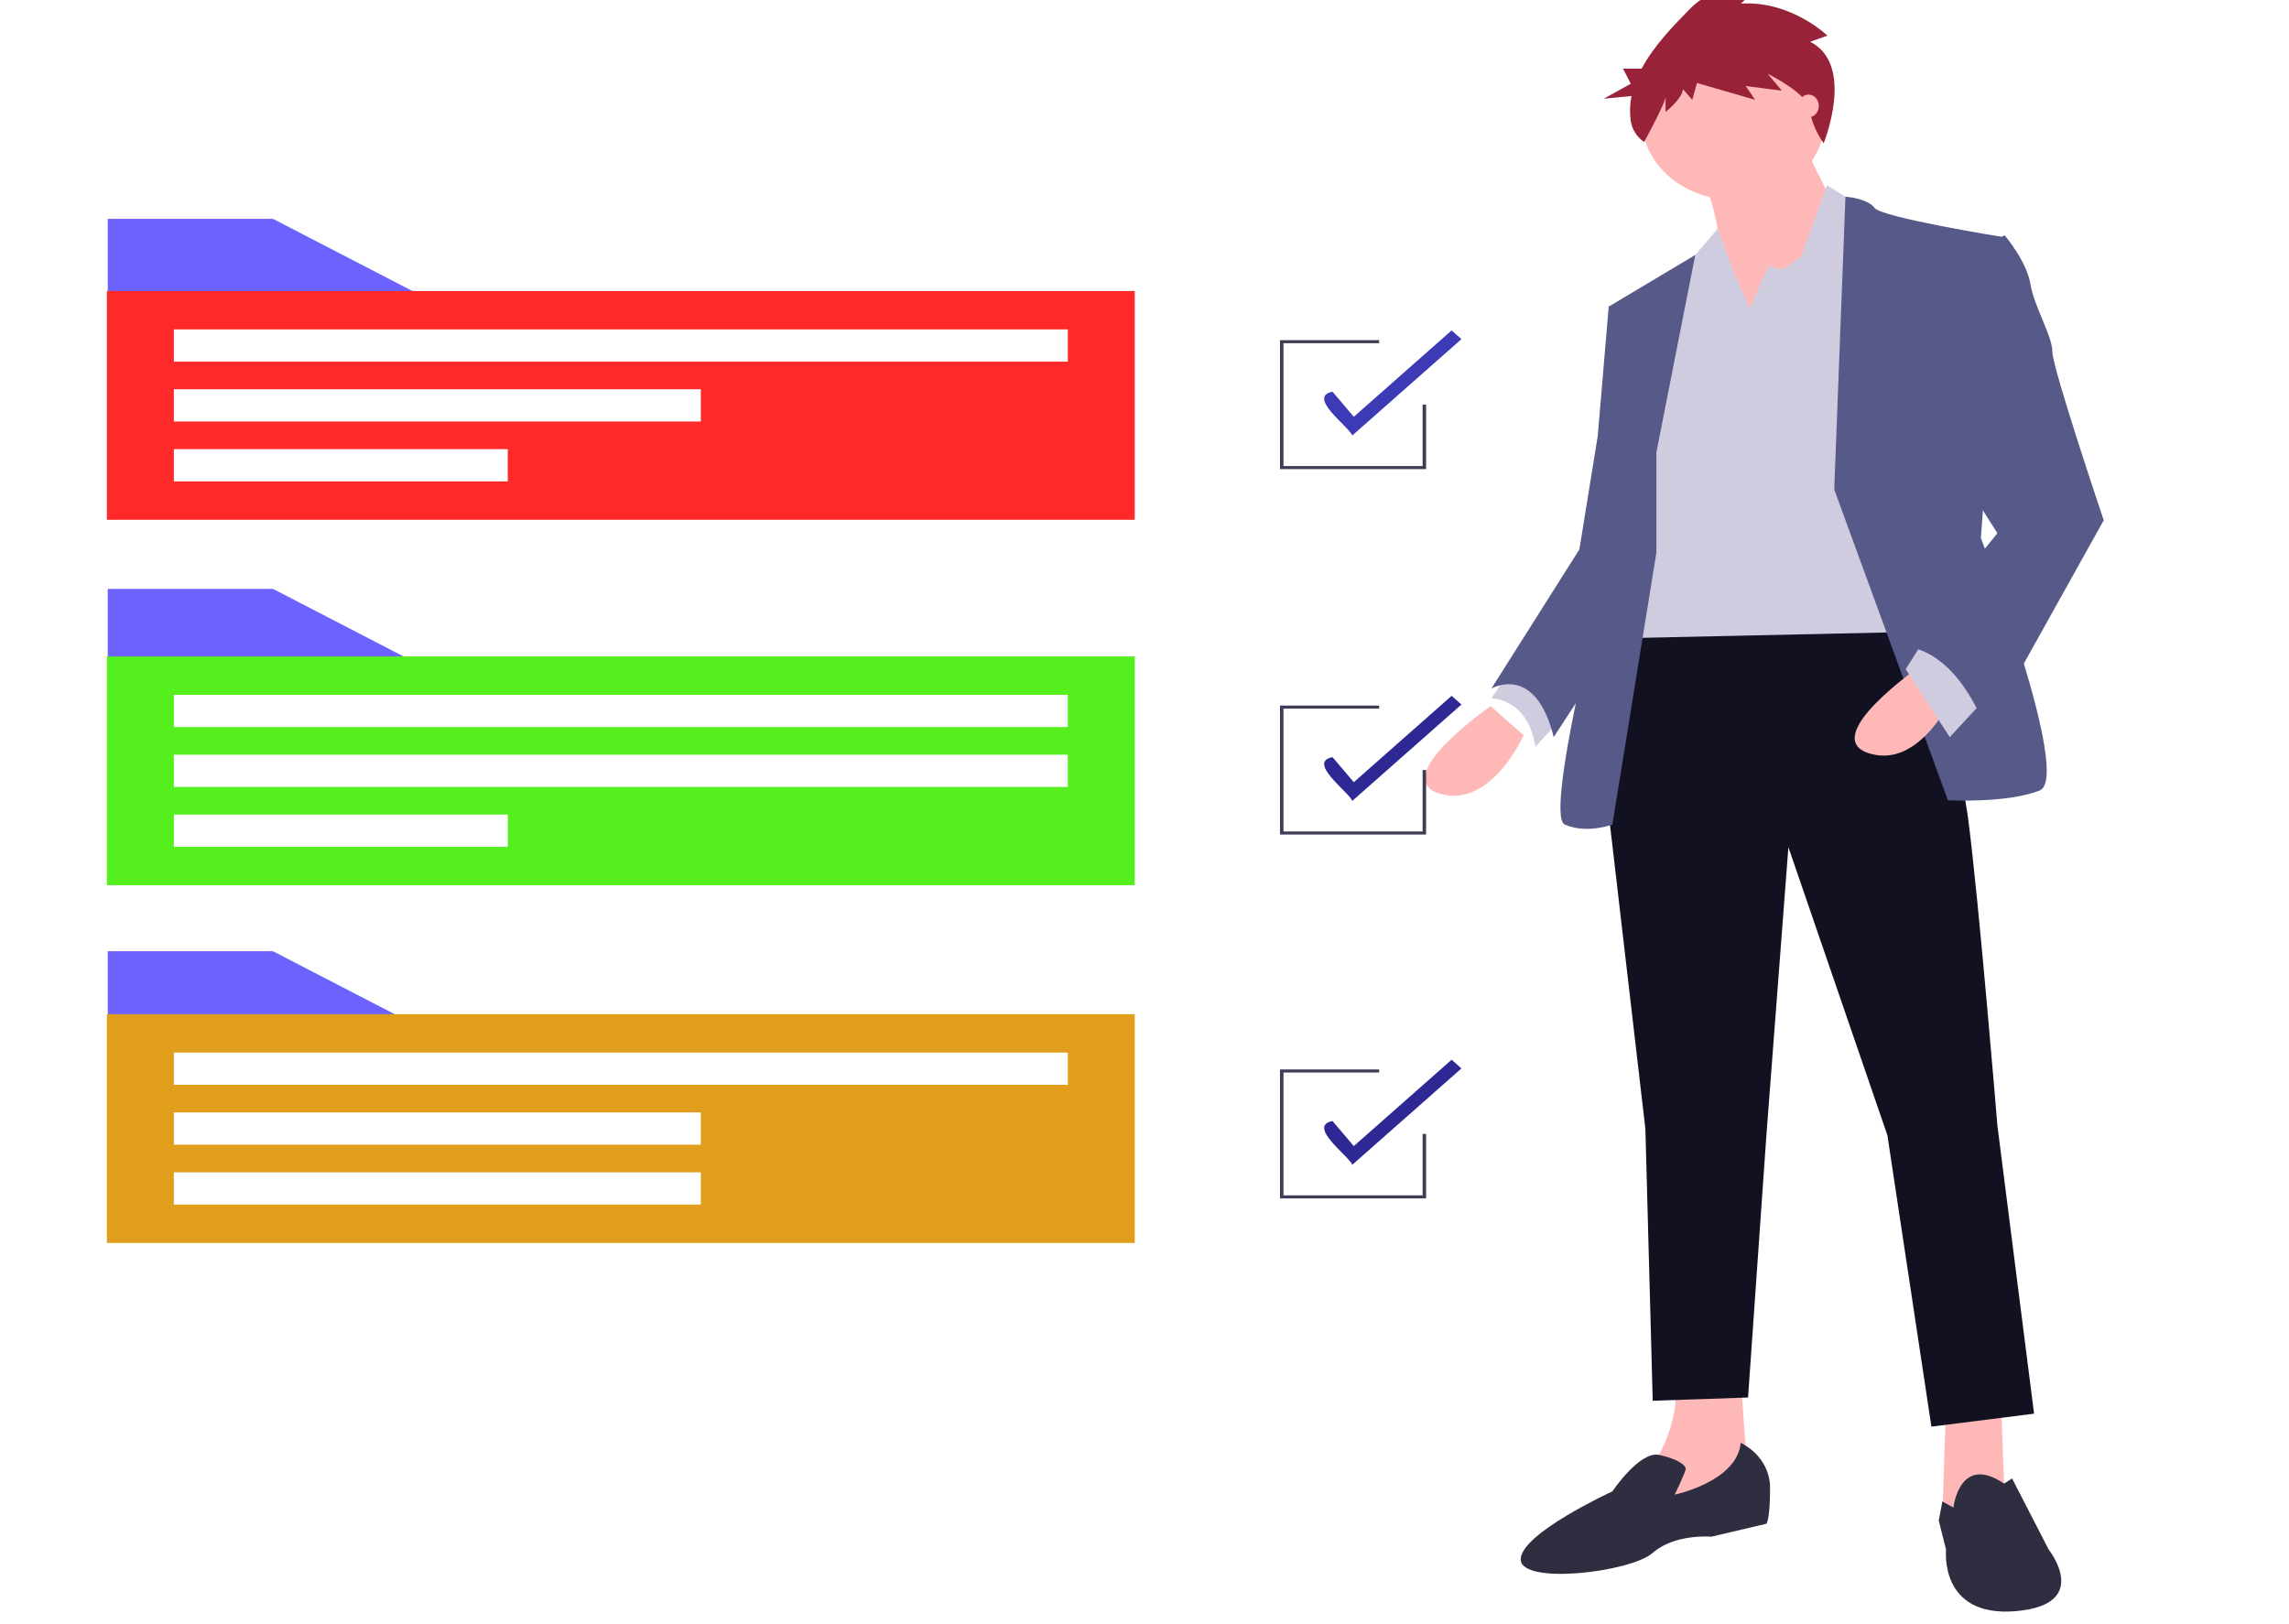 <svg width="551" height="391" viewBox="0 0 551 391" fill="none" xmlns="http://www.w3.org/2000/svg">
<g id="undraw_project_completed_w0oq 1" clip-path="url(#clip0)">
<g id="man">
<path id="Vector" d="M358.817 170C358.817 170 334.103 187.146 346.46 191.042C358.817 194.939 366.761 177.014 366.761 177.014L358.817 170Z" fill="#FFB8B8"/>
<path id="Vector_2" d="M364.296 160.326L359 168.12C359 168.12 367.827 168.12 369.592 179.81L376.653 172.016L364.296 160.326Z" fill="#CFCCE0"/>
<path id="Vector_3" d="M481.69 338.017L482.573 361.398L471.981 366.853L467.568 364.515L468.45 338.017H481.69Z" fill="#FFB8B8"/>
<path id="Vector_4" d="M419.021 331.782L420.786 356.721L396.072 366.074L397.837 352.825C397.837 352.825 404.898 342.693 403.133 331.782H419.021Z" fill="#FFB8B8"/>
<path id="Vector_5" d="M456.976 143.96C456.976 143.96 471.098 176.692 473.746 196.955C476.394 217.218 480.807 270.993 480.807 270.993L489.634 340.355L464.92 343.473L454.328 273.331L430.496 203.969L425.2 273.331L420.786 336.458L397.837 337.238L396.072 271.773L386.363 188.383L391.659 148.636L456.976 143.96Z" fill="#121122"/>
<path id="Vector_6" d="M470.216 362.956C470.216 362.956 471.663 349.867 482.414 357.191L484.338 355.942L493.165 373.088C493.165 373.088 503.757 386.337 485.221 387.895C466.685 389.454 468.45 373.088 468.45 373.088L466.685 366.074L467.568 361.48L470.216 362.956Z" fill="#2F2E41"/>
<path id="Vector_7" d="M419.021 347.369C421.194 348.466 422.994 350.056 424.236 351.975C425.478 353.894 426.115 356.071 426.082 358.28C426.082 366.074 425.2 366.853 425.2 366.853L411.96 369.97C411.96 369.97 403.133 369.191 397.837 373.867C392.541 378.543 366.061 381.661 366.061 375.426C366.061 369.191 388.128 359.06 388.128 359.06C388.128 359.06 394.681 349.288 399.348 350.277C404.016 351.266 405.781 352.825 405.781 353.604C405.781 354.383 403.133 359.839 403.133 359.839C403.133 359.839 418.138 356.722 419.021 347.369Z" fill="#2F2E41"/>
<path id="Vector_8" d="M417.256 48.1C429.443 48.1 439.322 39.377 439.322 28.616C439.322 17.856 429.443 9.133 417.256 9.133C405.069 9.133 395.189 17.856 395.189 28.616C395.189 39.377 405.069 48.1 417.256 48.1Z" fill="#FFB8B8"/>
<path id="Vector_9" d="M433.585 33.682L443.294 53.166L416.814 86.678C416.814 86.678 415.049 50.048 409.753 43.814C404.457 37.579 433.585 33.682 433.585 33.682Z" fill="#FFB8B8"/>
<path id="Vector_10" d="M421.228 74.208L425.641 64.077L429.171 64.856L433.585 61.739L439.764 44.593L448.59 50.048L460.065 152.143L388.569 153.702L398.279 82.781L407.105 62.518L413.477 55.081L417.697 66.415L421.228 74.208Z" fill="#CFCCE0"/>
<path id="Vector_11" d="M441.529 117.852L444.23 47.353C444.23 47.353 449.473 47.711 451.238 50.048C453.004 52.386 482.131 57.063 482.131 57.063L476.836 129.542C476.836 129.542 498.902 187.214 490.958 190.331C483.014 193.448 468.892 192.669 468.892 192.669L441.529 117.852Z" fill="#575A89"/>
<path id="Vector_12" d="M398.72 108.889L408.083 61.376L387.245 73.819L392.541 108.11L388.128 131.49C388.128 131.49 371.357 196.176 376.653 198.514C381.949 200.852 388.128 198.514 388.128 198.514L398.72 133.049V108.889Z" fill="#575A89"/>
<path id="Vector_13" d="M393.424 72.26L387.245 73.819L384.597 104.993L380.184 132.27L359 165.782C359 165.782 369.592 159.547 374.005 177.472L397.335 141.608L393.424 72.26Z" fill="#575A89"/>
<path id="Vector_14" d="M462.272 160.326C462.272 160.326 437.557 177.472 449.914 181.368C462.272 185.265 470.216 167.34 470.216 167.34L462.272 160.326Z" fill="#FFB8B8"/>
<path id="Vector_15" d="M477.277 168.899L469.333 177.472L458.741 161.105L463.154 154.091L477.277 168.899Z" fill="#CFCCE0"/>
<path id="Vector_16" d="M475.511 59.79L482.573 56.673C482.573 56.673 487.869 62.908 488.751 68.363C489.634 73.819 494.047 80.833 494.047 84.73C494.047 88.626 506.405 125.255 506.405 125.255L478.159 175.913C478.159 175.913 471.981 157.209 458.741 155.65L480.807 128.373L468.45 108.889L475.511 59.79Z" fill="#575A89"/>
<path id="Vector_17" d="M435.729 10.053L439.89 8.582C439.89 8.582 431.189 0.124 419.084 0.86L422.489 -2.45C422.489 -2.45 414.166 -5.392 406.601 2.331C402.624 6.39 398.022 11.162 395.153 16.537H390.697L392.557 20.152L386.047 23.768L392.729 23.119C392.331 25.099 392.27 27.121 392.547 29.117C392.834 31.113 393.988 32.934 395.766 34.193V34.193C395.766 34.193 400.927 24.762 400.927 23.291V26.968C400.927 26.968 405.088 23.659 405.088 21.452L407.357 24.026L408.492 19.981L422.489 24.026L420.219 20.717L428.92 21.82L425.515 17.775C425.515 17.775 435.35 22.555 435.729 26.6C436.107 30.645 438.986 34.478 438.986 34.478C438.986 34.478 446.699 15.569 435.729 10.053Z" fill="#982338"/>
<path id="Vector_18" d="M435.35 28.227C436.715 28.227 437.822 27.006 437.822 25.499C437.822 23.993 436.715 22.771 435.35 22.771C433.985 22.771 432.879 23.993 432.879 25.499C432.879 27.006 433.985 28.227 435.35 28.227Z" fill="#FFB8B8"/>
</g>
<g id="file-2">
<path id="Vector_19" d="M102.136 160.627H25.941V141.775H65.713L102.136 160.627Z" fill="#6C63FF"/>
<path id="Vector_20" d="M25.731 158.04V213.118H273.158V158.04H25.731ZM122.232 203.877H41.85V196.114H122.232V203.877ZM257.04 189.461H41.85V181.698H257.04V189.461ZM257.04 175.044H41.85V167.281H257.04V175.044Z" fill="#54EF1D"/>
</g>
<g id="file-1">
<path id="Vector_21" d="M102.136 71.541H25.941V52.688H65.713L102.136 71.541Z" fill="#6C63FF"/>
<path id="Vector_22" d="M25.731 70.062V125.141H273.158V70.062H25.731ZM122.232 115.899H41.85V108.137H122.232V115.899ZM168.703 101.483H41.85V93.72H168.703L168.703 101.483ZM257.04 87.066H41.85V79.304H257.04V87.066Z" fill="#FE2A2A"/>
</g>
<g id="file-3">
<path id="Vector_23" d="M102.136 247.866H25.941V229.014H65.713L102.136 247.866Z" fill="#6C63FF"/>
<path id="Vector_24" d="M25.731 244.169V299.248H273.158V244.169H25.731ZM168.703 290.007H41.85V282.244H168.703V290.007ZM168.703 275.59H41.85V267.827H168.703V275.59ZM257.04 261.173H41.85V253.411H257.04V261.173Z" fill="#E19E1C"/>
</g>
<path id="checkbox-1" d="M343.284 112.942H308.116V81.891H331.98V82.63H308.954V112.203H342.446V97.417H343.284V112.942Z" fill="#3F3D56"/>
<path id="tick-1" d="M325.519 104.843C324.706 102.724 314.515 95.522 320.76 94.311L325.881 100.341L349.426 79.552L351.794 81.643L325.519 104.843Z" fill="#3C3AB5"/>
<path id="checkbox-2" d="M343.284 200.92H308.116V169.869H331.98V170.608H308.954V200.181H342.446V185.394H343.284V200.92Z" fill="#3F3D56"/>
<path id="tick-2" d="M325.519 192.821C324.706 190.702 314.515 183.5 320.76 182.289L325.881 188.318L349.426 167.53L351.794 169.62L325.519 192.821Z" fill="#2E2895"/>
<path id="checkbox-3" d="M343.284 288.528H308.116V257.477H331.98V258.216H308.954V287.789H342.446V273.002H343.284V288.528Z" fill="#3F3D56"/>
<path id="tick-3" d="M325.519 280.429C324.706 278.31 314.515 271.108 320.76 269.897L325.881 275.926L349.426 255.138L351.794 257.229L325.519 280.429Z" fill="#2E2895"/>
</g>
<defs>
<clipPath id="clip0">
<rect width="551" height="391" fill="white"/>
</clipPath>
</defs>
</svg>
